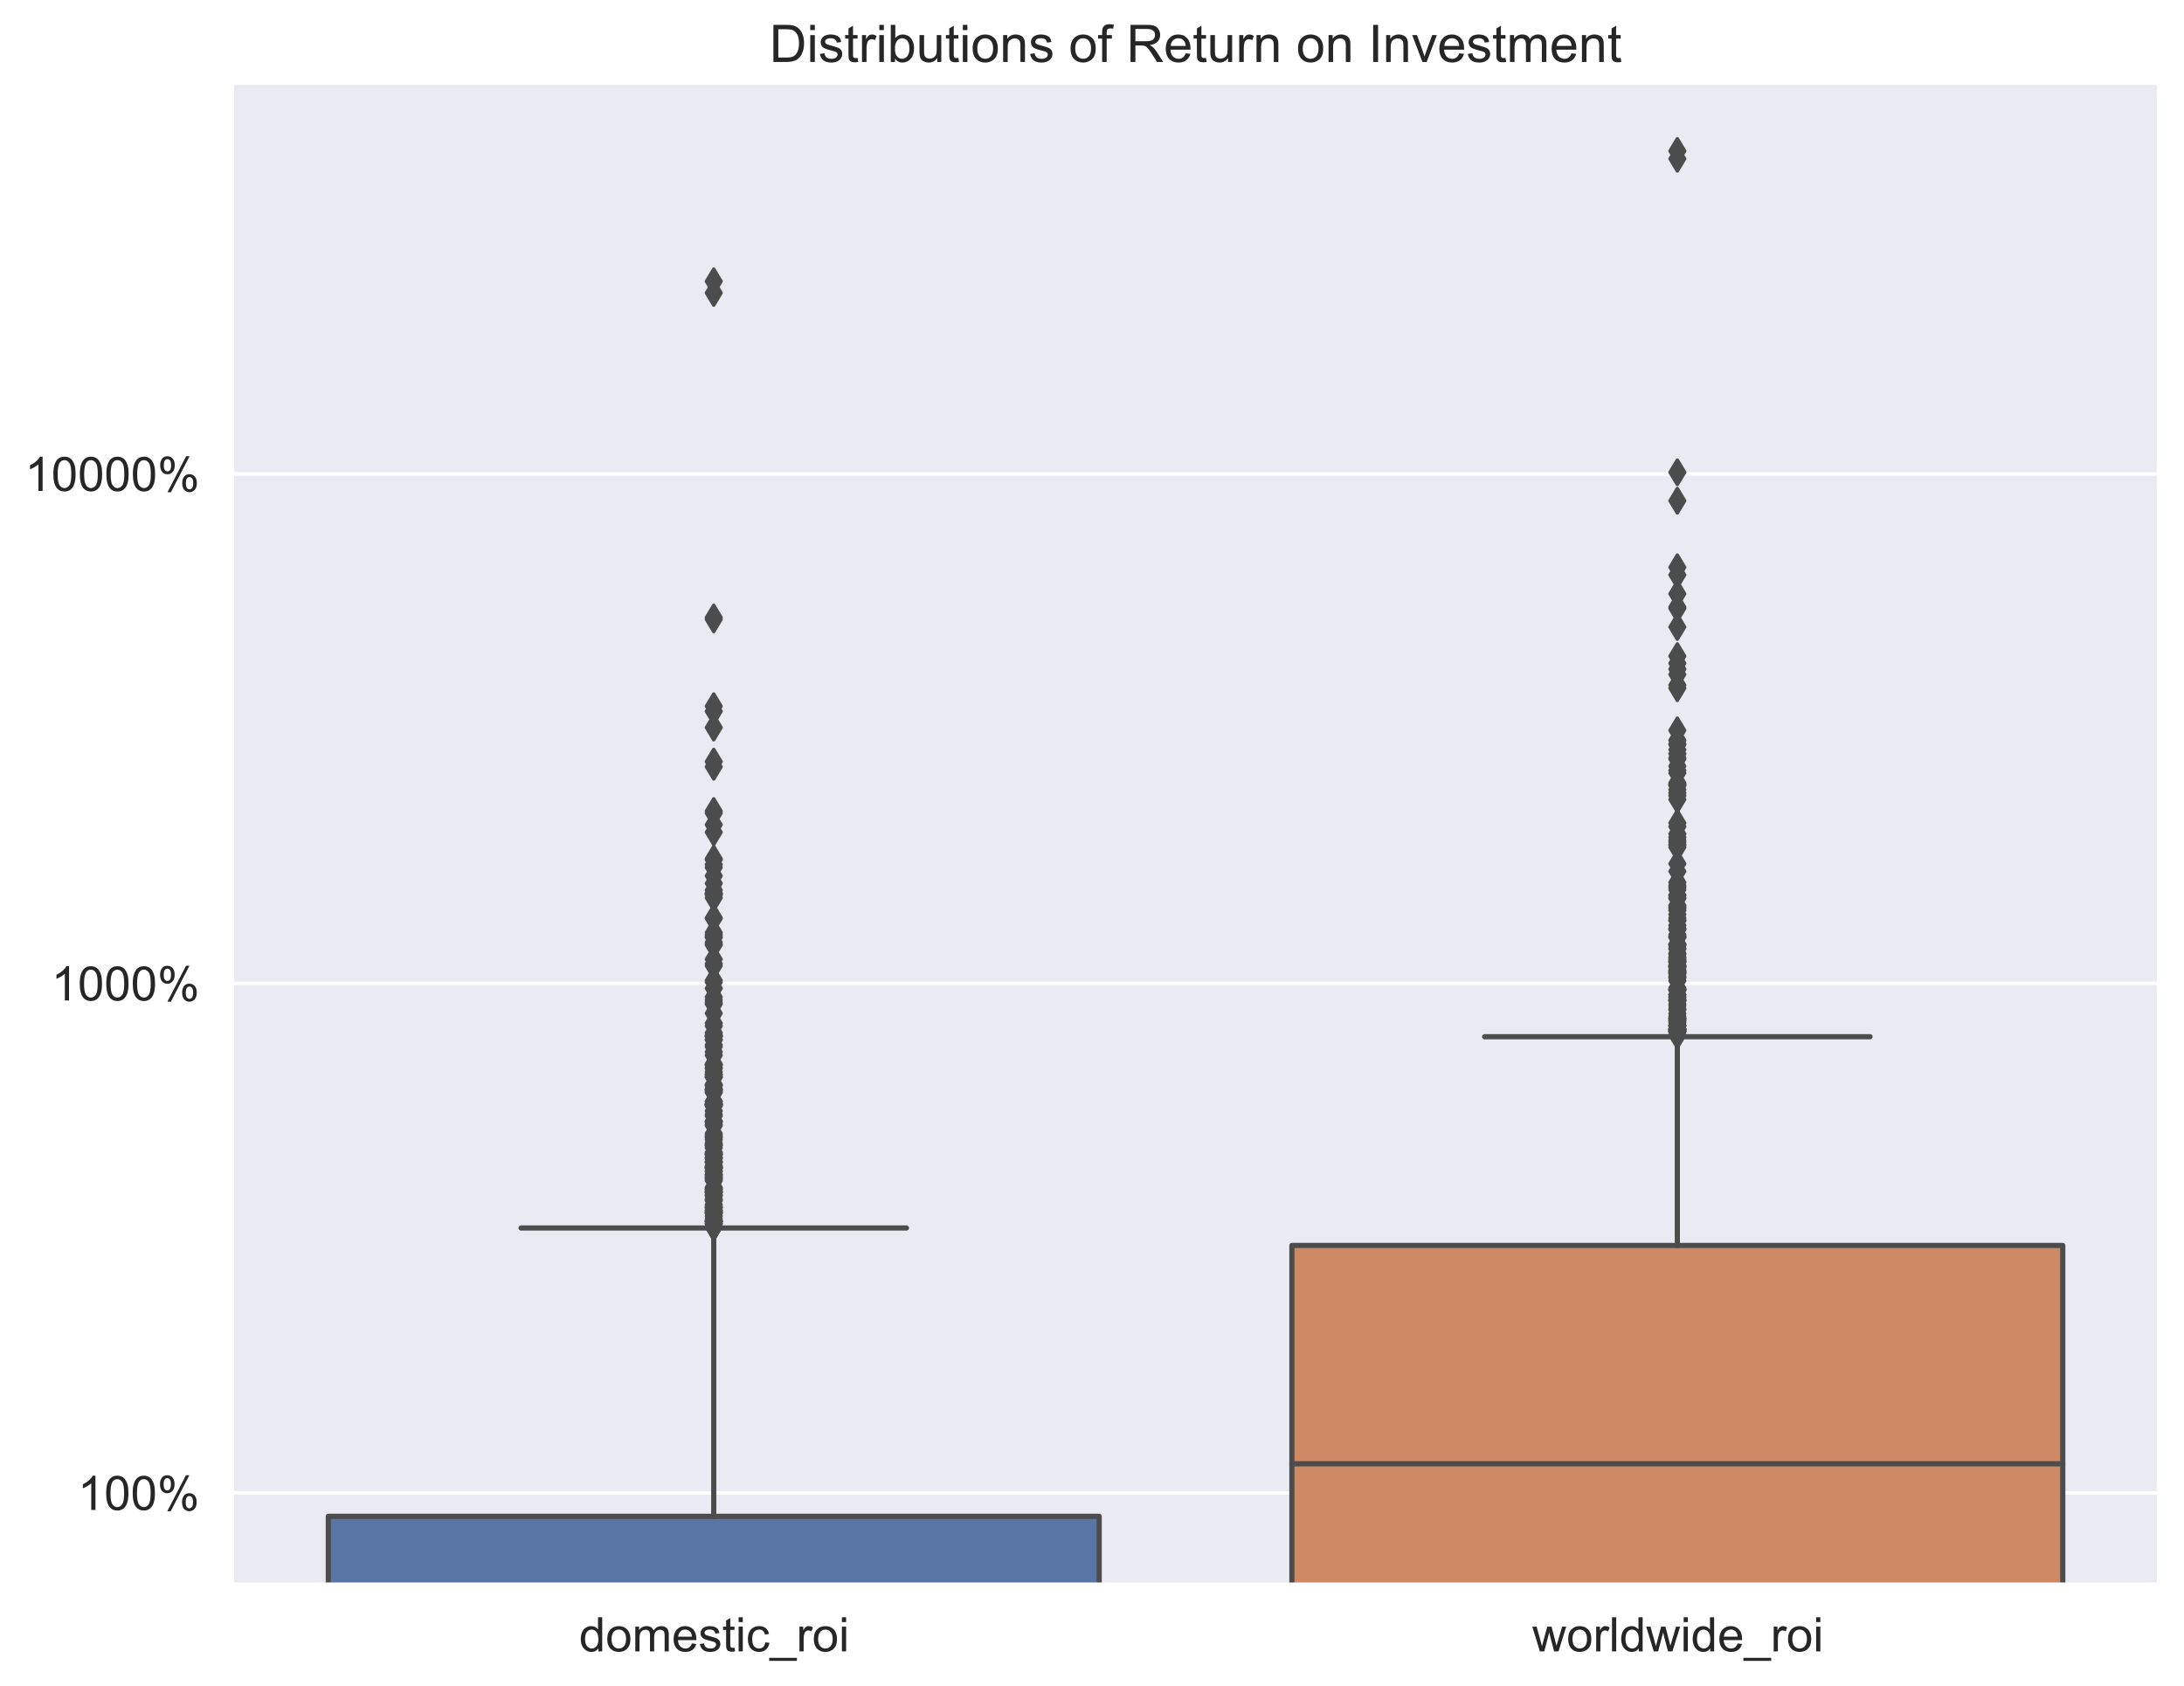 <?xml version="1.0" encoding="utf-8" standalone="no"?>
<!DOCTYPE svg PUBLIC "-//W3C//DTD SVG 1.1//EN"
  "http://www.w3.org/Graphics/SVG/1.1/DTD/svg11.dtd">
<!-- Created with matplotlib (https://matplotlib.org/) -->
<svg height="488.092pt" version="1.1" viewBox="0 0 632.358 488.092" width="632.358pt" xmlns="http://www.w3.org/2000/svg" xmlns:xlink="http://www.w3.org/1999/xlink">

 <defs>
  <style type="text/css">*{stroke-linecap:butt;stroke-linejoin:round;}</style>
 </defs>
 <g id="figure_1">
  <g id="patch_1">
   <path d="M -0 488.092 
L 632.358 488.092 
L 632.358 0 
L -0 0 
z
" style="fill:#ffffff;"/>
  </g>
  <g id="axes_1">
   <g id="patch_2">
    <path d="M 67.158 458.817 
L 625.158 458.817 
L 625.158 23.937 
L 67.158 23.937 
z
" style="fill:#eaeaf2;"/>
   </g>
   <g id="matplotlib.axis_1">
    <g id="xtick_1">
     <g id="text_1">
      <!-- domestic_roi -->
      <g style="fill:#262626;" transform="translate(167.687 478.159)scale(0.138 -0.138)">
       <defs>
        <path d="M 40.234 0 
L 40.234 6.547 
Q 35.297 -1.172 25.734 -1.172 
Q 19.531 -1.172 14.328 2.25 
Q 9.125 5.672 6.266 11.797 
Q 3.422 17.922 3.422 25.875 
Q 3.422 33.641 6 39.969 
Q 8.594 46.297 13.766 49.656 
Q 18.953 53.031 25.344 53.031 
Q 30.031 53.031 33.688 51.047 
Q 37.359 49.078 39.656 45.906 
L 39.656 71.578 
L 48.391 71.578 
L 48.391 0 
z
M 12.453 25.875 
Q 12.453 15.922 16.641 10.984 
Q 20.844 6.062 26.562 6.062 
Q 32.328 6.062 36.344 10.766 
Q 40.375 15.484 40.375 25.141 
Q 40.375 35.797 36.266 40.766 
Q 32.172 45.75 26.172 45.75 
Q 20.312 45.75 16.375 40.969 
Q 12.453 36.188 12.453 25.875 
z
" id="ArialMT-100"/>
        <path d="M 3.328 25.922 
Q 3.328 40.328 11.328 47.266 
Q 18.016 53.031 27.641 53.031 
Q 38.328 53.031 45.109 46.016 
Q 51.906 39.016 51.906 26.656 
Q 51.906 16.656 48.906 10.906 
Q 45.906 5.172 40.156 2 
Q 34.422 -1.172 27.641 -1.172 
Q 16.75 -1.172 10.031 5.812 
Q 3.328 12.797 3.328 25.922 
z
M 12.359 25.922 
Q 12.359 15.969 16.703 11.016 
Q 21.047 6.062 27.641 6.062 
Q 34.188 6.062 38.531 11.031 
Q 42.875 16.016 42.875 26.219 
Q 42.875 35.844 38.5 40.797 
Q 34.125 45.75 27.641 45.75 
Q 21.047 45.75 16.703 40.812 
Q 12.359 35.891 12.359 25.922 
z
" id="ArialMT-111"/>
        <path d="M 6.594 0 
L 6.594 51.859 
L 14.453 51.859 
L 14.453 44.578 
Q 16.891 48.391 20.938 50.703 
Q 25 53.031 30.172 53.031 
Q 35.938 53.031 39.625 50.641 
Q 43.312 48.25 44.828 43.953 
Q 50.984 53.031 60.844 53.031 
Q 68.562 53.031 72.703 48.75 
Q 76.859 44.484 76.859 35.594 
L 76.859 0 
L 68.109 0 
L 68.109 32.672 
Q 68.109 37.938 67.25 40.25 
Q 66.406 42.578 64.156 43.984 
Q 61.922 45.406 58.891 45.406 
Q 53.422 45.406 49.797 41.766 
Q 46.188 38.141 46.188 30.125 
L 46.188 0 
L 37.406 0 
L 37.406 33.688 
Q 37.406 39.547 35.25 42.469 
Q 33.109 45.406 28.219 45.406 
Q 24.516 45.406 21.359 43.453 
Q 18.219 41.5 16.797 37.734 
Q 15.375 33.984 15.375 26.906 
L 15.375 0 
z
" id="ArialMT-109"/>
        <path d="M 42.094 16.703 
L 51.172 15.578 
Q 49.031 7.625 43.219 3.219 
Q 37.406 -1.172 28.375 -1.172 
Q 17 -1.172 10.328 5.828 
Q 3.656 12.844 3.656 25.484 
Q 3.656 38.578 10.391 45.797 
Q 17.141 53.031 27.875 53.031 
Q 38.281 53.031 44.875 45.953 
Q 51.469 38.875 51.469 26.031 
Q 51.469 25.25 51.422 23.688 
L 12.75 23.688 
Q 13.234 15.141 17.578 10.594 
Q 21.922 6.062 28.422 6.062 
Q 33.25 6.062 36.672 8.594 
Q 40.094 11.141 42.094 16.703 
z
M 13.234 30.906 
L 42.188 30.906 
Q 41.609 37.453 38.875 40.719 
Q 34.672 45.797 27.984 45.797 
Q 21.922 45.797 17.797 41.75 
Q 13.672 37.703 13.234 30.906 
z
" id="ArialMT-101"/>
        <path d="M 3.078 15.484 
L 11.766 16.844 
Q 12.5 11.625 15.844 8.844 
Q 19.188 6.062 25.203 6.062 
Q 31.25 6.062 34.172 8.516 
Q 37.109 10.984 37.109 14.312 
Q 37.109 17.281 34.516 19 
Q 32.719 20.172 25.531 21.969 
Q 15.875 24.422 12.141 26.203 
Q 8.406 27.984 6.469 31.125 
Q 4.547 34.281 4.547 38.094 
Q 4.547 41.547 6.125 44.5 
Q 7.719 47.469 10.453 49.422 
Q 12.5 50.922 16.031 51.969 
Q 19.578 53.031 23.641 53.031 
Q 29.734 53.031 34.344 51.266 
Q 38.969 49.516 41.156 46.5 
Q 43.359 43.5 44.188 38.484 
L 35.594 37.312 
Q 35.016 41.312 32.203 43.547 
Q 29.391 45.797 24.266 45.797 
Q 18.219 45.797 15.625 43.797 
Q 13.031 41.797 13.031 39.109 
Q 13.031 37.406 14.109 36.031 
Q 15.188 34.625 17.484 33.688 
Q 18.797 33.203 25.25 31.453 
Q 34.578 28.953 38.25 27.359 
Q 41.938 25.781 44.031 22.75 
Q 46.141 19.734 46.141 15.234 
Q 46.141 10.844 43.578 6.953 
Q 41.016 3.078 36.172 0.953 
Q 31.344 -1.172 25.25 -1.172 
Q 15.141 -1.172 9.844 3.031 
Q 4.547 7.234 3.078 15.484 
z
" id="ArialMT-115"/>
        <path d="M 25.781 7.859 
L 27.047 0.094 
Q 23.344 -0.688 20.406 -0.688 
Q 15.625 -0.688 12.984 0.828 
Q 10.359 2.344 9.281 4.812 
Q 8.203 7.281 8.203 15.188 
L 8.203 45.016 
L 1.766 45.016 
L 1.766 51.859 
L 8.203 51.859 
L 8.203 64.703 
L 16.938 69.969 
L 16.938 51.859 
L 25.781 51.859 
L 25.781 45.016 
L 16.938 45.016 
L 16.938 14.703 
Q 16.938 10.938 17.406 9.859 
Q 17.875 8.797 18.922 8.156 
Q 19.969 7.516 21.922 7.516 
Q 23.391 7.516 25.781 7.859 
z
" id="ArialMT-116"/>
        <path d="M 6.641 61.469 
L 6.641 71.578 
L 15.438 71.578 
L 15.438 61.469 
z
M 6.641 0 
L 6.641 51.859 
L 15.438 51.859 
L 15.438 0 
z
" id="ArialMT-105"/>
        <path d="M 40.438 19 
L 49.078 17.875 
Q 47.656 8.938 41.812 3.875 
Q 35.984 -1.172 27.484 -1.172 
Q 16.844 -1.172 10.375 5.781 
Q 3.906 12.75 3.906 25.734 
Q 3.906 34.125 6.688 40.422 
Q 9.469 46.734 15.156 49.875 
Q 20.844 53.031 27.547 53.031 
Q 35.984 53.031 41.359 48.75 
Q 46.734 44.484 48.25 36.625 
L 39.703 35.297 
Q 38.484 40.531 35.375 43.156 
Q 32.281 45.797 27.875 45.797 
Q 21.234 45.797 17.078 41.031 
Q 12.938 36.281 12.938 25.984 
Q 12.938 15.531 16.938 10.797 
Q 20.953 6.062 27.391 6.062 
Q 32.562 6.062 36.031 9.234 
Q 39.5 12.406 40.438 19 
z
" id="ArialMT-99"/>
        <path d="M -1.516 -19.875 
L -1.516 -13.531 
L 56.734 -13.531 
L 56.734 -19.875 
z
" id="ArialMT-95"/>
        <path d="M 6.5 0 
L 6.5 51.859 
L 14.406 51.859 
L 14.406 44 
Q 17.438 49.516 20 51.266 
Q 22.562 53.031 25.641 53.031 
Q 30.078 53.031 34.672 50.203 
L 31.641 42.047 
Q 28.422 43.953 25.203 43.953 
Q 22.312 43.953 20.016 42.219 
Q 17.719 40.484 16.75 37.406 
Q 15.281 32.719 15.281 27.156 
L 15.281 0 
z
" id="ArialMT-114"/>
       </defs>
       <use xlink:href="#ArialMT-100"/>
       <use x="55.615" xlink:href="#ArialMT-111"/>
       <use x="111.23" xlink:href="#ArialMT-109"/>
       <use x="194.531" xlink:href="#ArialMT-101"/>
       <use x="250.146" xlink:href="#ArialMT-115"/>
       <use x="300.146" xlink:href="#ArialMT-116"/>
       <use x="327.93" xlink:href="#ArialMT-105"/>
       <use x="350.146" xlink:href="#ArialMT-99"/>
       <use x="400.146" xlink:href="#ArialMT-95"/>
       <use x="455.762" xlink:href="#ArialMT-114"/>
       <use x="489.062" xlink:href="#ArialMT-111"/>
       <use x="544.678" xlink:href="#ArialMT-105"/>
      </g>
     </g>
    </g>
    <g id="xtick_2">
     <g id="text_2">
      <!-- worldwide_roi -->
      <g style="fill:#262626;" transform="translate(443.628 478.159)scale(0.138 -0.138)">
       <defs>
        <path d="M 16.156 0 
L 0.297 51.859 
L 9.375 51.859 
L 17.625 21.922 
L 20.703 10.797 
Q 20.906 11.625 23.391 21.484 
L 31.641 51.859 
L 40.672 51.859 
L 48.438 21.781 
L 51.031 11.859 
L 54 21.875 
L 62.891 51.859 
L 71.438 51.859 
L 55.219 0 
L 46.094 0 
L 37.844 31.062 
L 35.844 39.891 
L 25.344 0 
z
" id="ArialMT-119"/>
        <path d="M 6.391 0 
L 6.391 71.578 
L 15.188 71.578 
L 15.188 0 
z
" id="ArialMT-108"/>
       </defs>
       <use xlink:href="#ArialMT-119"/>
       <use x="72.217" xlink:href="#ArialMT-111"/>
       <use x="127.832" xlink:href="#ArialMT-114"/>
       <use x="161.133" xlink:href="#ArialMT-108"/>
       <use x="183.35" xlink:href="#ArialMT-100"/>
       <use x="238.965" xlink:href="#ArialMT-119"/>
       <use x="311.182" xlink:href="#ArialMT-105"/>
       <use x="333.398" xlink:href="#ArialMT-100"/>
       <use x="389.014" xlink:href="#ArialMT-101"/>
       <use x="444.629" xlink:href="#ArialMT-95"/>
       <use x="500.244" xlink:href="#ArialMT-114"/>
       <use x="533.545" xlink:href="#ArialMT-111"/>
       <use x="589.16" xlink:href="#ArialMT-105"/>
      </g>
     </g>
    </g>
   </g>
   <g id="matplotlib.axis_2">
    <g id="ytick_1">
     <g id="line2d_1">
      <path clip-path="url(#p95153ffb3b)" d="M 67.158 432.283 
L 625.158 432.283 
" style="fill:none;stroke:#ffffff;stroke-linecap:round;"/>
     </g>
     <g id="text_3">
      <!-- 100% -->
      <g style="fill:#262626;" transform="translate(22.493 437.204)scale(0.138 -0.138)">
       <defs>
        <path d="M 37.25 0 
L 28.469 0 
L 28.469 56 
Q 25.297 52.984 20.141 49.953 
Q 14.984 46.922 10.891 45.406 
L 10.891 53.906 
Q 18.266 57.375 23.781 62.297 
Q 29.297 67.234 31.594 71.875 
L 37.25 71.875 
z
" id="ArialMT-49"/>
        <path d="M 4.156 35.297 
Q 4.156 48 6.766 55.734 
Q 9.375 63.484 14.516 67.672 
Q 19.672 71.875 27.484 71.875 
Q 33.25 71.875 37.594 69.547 
Q 41.938 67.234 44.766 62.859 
Q 47.609 58.5 49.219 52.219 
Q 50.828 45.953 50.828 35.297 
Q 50.828 22.703 48.234 14.969 
Q 45.656 7.234 40.5 3 
Q 35.359 -1.219 27.484 -1.219 
Q 17.141 -1.219 11.234 6.203 
Q 4.156 15.141 4.156 35.297 
z
M 13.188 35.297 
Q 13.188 17.672 17.312 11.828 
Q 21.438 6 27.484 6 
Q 33.547 6 37.672 11.859 
Q 41.797 17.719 41.797 35.297 
Q 41.797 52.984 37.672 58.781 
Q 33.547 64.594 27.391 64.594 
Q 21.344 64.594 17.719 59.469 
Q 13.188 52.938 13.188 35.297 
z
" id="ArialMT-48"/>
        <path d="M 5.812 54.391 
Q 5.812 62.062 9.672 67.422 
Q 13.531 72.797 20.844 72.797 
Q 27.594 72.797 32 67.984 
Q 36.422 63.188 36.422 53.859 
Q 36.422 44.781 31.953 39.875 
Q 27.484 34.969 20.953 34.969 
Q 14.453 34.969 10.125 39.797 
Q 5.812 44.625 5.812 54.391 
z
M 21.094 66.75 
Q 17.828 66.75 15.656 63.906 
Q 13.484 61.078 13.484 53.516 
Q 13.484 46.625 15.672 43.812 
Q 17.875 41.016 21.094 41.016 
Q 24.422 41.016 26.594 43.844 
Q 28.766 46.688 28.766 54.203 
Q 28.766 61.141 26.562 63.938 
Q 24.359 66.75 21.094 66.75 
z
M 21.141 -2.641 
L 60.297 72.797 
L 67.438 72.797 
L 28.422 -2.641 
z
M 52.094 16.797 
Q 52.094 24.516 55.953 29.859 
Q 59.812 35.203 67.188 35.203 
Q 73.922 35.203 78.344 30.391 
Q 82.766 25.594 82.766 16.266 
Q 82.766 7.172 78.297 2.266 
Q 73.828 -2.641 67.234 -2.641 
Q 60.75 -2.641 56.422 2.219 
Q 52.094 7.078 52.094 16.797 
z
M 67.438 29.156 
Q 64.109 29.156 61.938 26.312 
Q 59.766 23.484 59.766 15.922 
Q 59.766 9.078 61.953 6.25 
Q 64.156 3.422 67.391 3.422 
Q 70.75 3.422 72.922 6.25 
Q 75.094 9.078 75.094 16.609 
Q 75.094 23.531 72.891 26.344 
Q 70.703 29.156 67.438 29.156 
z
" id="ArialMT-37"/>
       </defs>
       <use xlink:href="#ArialMT-49"/>
       <use x="55.615" xlink:href="#ArialMT-48"/>
       <use x="111.23" xlink:href="#ArialMT-48"/>
       <use x="166.846" xlink:href="#ArialMT-37"/>
      </g>
     </g>
    </g>
    <g id="ytick_2">
     <g id="line2d_2">
      <path clip-path="url(#p95153ffb3b)" d="M 67.158 284.758 
L 625.158 284.758 
" style="fill:none;stroke:#ffffff;stroke-linecap:round;"/>
     </g>
     <g id="text_4">
      <!-- 1000% -->
      <g style="fill:#262626;" transform="translate(14.846 289.679)scale(0.138 -0.138)">
       <use xlink:href="#ArialMT-49"/>
       <use x="55.615" xlink:href="#ArialMT-48"/>
       <use x="111.23" xlink:href="#ArialMT-48"/>
       <use x="166.846" xlink:href="#ArialMT-48"/>
       <use x="222.461" xlink:href="#ArialMT-37"/>
      </g>
     </g>
    </g>
    <g id="ytick_3">
     <g id="line2d_3">
      <path clip-path="url(#p95153ffb3b)" d="M 67.158 137.233 
L 625.158 137.233 
" style="fill:none;stroke:#ffffff;stroke-linecap:round;"/>
     </g>
     <g id="text_5">
      <!-- 10000% -->
      <g style="fill:#262626;" transform="translate(7.2 142.154)scale(0.138 -0.138)">
       <use xlink:href="#ArialMT-49"/>
       <use x="55.615" xlink:href="#ArialMT-48"/>
       <use x="111.23" xlink:href="#ArialMT-48"/>
       <use x="166.846" xlink:href="#ArialMT-48"/>
       <use x="222.461" xlink:href="#ArialMT-48"/>
       <use x="278.076" xlink:href="#ArialMT-37"/>
      </g>
     </g>
    </g>
    <g id="ytick_4"/>
    <g id="ytick_5"/>
    <g id="ytick_6"/>
    <g id="ytick_7"/>
    <g id="ytick_8"/>
    <g id="ytick_9"/>
    <g id="ytick_10"/>
    <g id="ytick_11"/>
    <g id="ytick_12"/>
    <g id="ytick_13"/>
    <g id="ytick_14"/>
    <g id="ytick_15"/>
    <g id="ytick_16"/>
    <g id="ytick_17"/>
    <g id="ytick_18"/>
    <g id="ytick_19"/>
    <g id="ytick_20"/>
    <g id="ytick_21"/>
    <g id="ytick_22"/>
    <g id="ytick_23"/>
    <g id="ytick_24"/>
    <g id="ytick_25"/>
    <g id="ytick_26"/>
   </g>
   <g id="patch_3">
    <path clip-path="url(#p95153ffb3b)" d="M 95.058 148252.265 
L 318.258 148252.265 
L 318.258 439.049 
L 95.058 439.049 
L 95.058 148252.265 
z
" style="fill:#5875a4;stroke:#4c4c4c;stroke-linejoin:miter;stroke-width:1.5;"/>
   </g>
   <g id="patch_4">
    <path clip-path="url(#p95153ffb3b)" d="M 374.058 148252.265 
L 597.258 148252.265 
L 597.258 360.627 
L 374.058 360.627 
L 374.058 148252.265 
z
" style="fill:#cc8963;stroke:#4c4c4c;stroke-linejoin:miter;stroke-width:1.5;"/>
   </g>
   <g id="line2d_4">
    <path clip-path="url(#p95153ffb3b)" style="fill:none;stroke:#4c4c4c;stroke-linecap:round;stroke-width:1.5;"/>
   </g>
   <g id="line2d_5">
    <path clip-path="url(#p95153ffb3b)" d="M 206.658 439.049 
L 206.658 355.564 
" style="fill:none;stroke:#4c4c4c;stroke-linecap:round;stroke-width:1.5;"/>
   </g>
   <g id="line2d_6">
    <path clip-path="url(#p95153ffb3b)" style="fill:none;stroke:#4c4c4c;stroke-linecap:round;stroke-width:1.5;"/>
   </g>
   <g id="line2d_7">
    <path clip-path="url(#p95153ffb3b)" d="M 150.858 355.564 
L 262.458 355.564 
" style="fill:none;stroke:#4c4c4c;stroke-linecap:round;stroke-width:1.5;"/>
   </g>
   <g id="line2d_8">
    <defs>
     <path d="M 0 3.536 
L 2.121 0 
L 0 -3.536 
L -2.121 0 
z
" id="mc21bf8e1b7" style="stroke:#4c4c4c;stroke-linejoin:miter;"/>
    </defs>
    <g clip-path="url(#p95153ffb3b)">
     <use style="fill:#4c4c4c;stroke:#4c4c4c;stroke-linejoin:miter;" x="206.658" xlink:href="#mc21bf8e1b7" y="352.12"/>
     <use style="fill:#4c4c4c;stroke:#4c4c4c;stroke-linejoin:miter;" x="206.658" xlink:href="#mc21bf8e1b7" y="341.88"/>
     <use style="fill:#4c4c4c;stroke:#4c4c4c;stroke-linejoin:miter;" x="206.658" xlink:href="#mc21bf8e1b7" y="346.03"/>
     <use style="fill:#4c4c4c;stroke:#4c4c4c;stroke-linejoin:miter;" x="206.658" xlink:href="#mc21bf8e1b7" y="344.893"/>
     <use style="fill:#4c4c4c;stroke:#4c4c4c;stroke-linejoin:miter;" x="206.658" xlink:href="#mc21bf8e1b7" y="351.271"/>
     <use style="fill:#4c4c4c;stroke:#4c4c4c;stroke-linejoin:miter;" x="206.658" xlink:href="#mc21bf8e1b7" y="353.509"/>
     <use style="fill:#4c4c4c;stroke:#4c4c4c;stroke-linejoin:miter;" x="206.658" xlink:href="#mc21bf8e1b7" y="325.922"/>
     <use style="fill:#4c4c4c;stroke:#4c4c4c;stroke-linejoin:miter;" x="206.658" xlink:href="#mc21bf8e1b7" y="328.7"/>
     <use style="fill:#4c4c4c;stroke:#4c4c4c;stroke-linejoin:miter;" x="206.658" xlink:href="#mc21bf8e1b7" y="330.039"/>
     <use style="fill:#4c4c4c;stroke:#4c4c4c;stroke-linejoin:miter;" x="206.658" xlink:href="#mc21bf8e1b7" y="354.382"/>
     <use style="fill:#4c4c4c;stroke:#4c4c4c;stroke-linejoin:miter;" x="206.658" xlink:href="#mc21bf8e1b7" y="353.599"/>
     <use style="fill:#4c4c4c;stroke:#4c4c4c;stroke-linejoin:miter;" x="206.658" xlink:href="#mc21bf8e1b7" y="329.421"/>
     <use style="fill:#4c4c4c;stroke:#4c4c4c;stroke-linejoin:miter;" x="206.658" xlink:href="#mc21bf8e1b7" y="296.261"/>
     <use style="fill:#4c4c4c;stroke:#4c4c4c;stroke-linejoin:miter;" x="206.658" xlink:href="#mc21bf8e1b7" y="308.314"/>
     <use style="fill:#4c4c4c;stroke:#4c4c4c;stroke-linejoin:miter;" x="206.658" xlink:href="#mc21bf8e1b7" y="314.227"/>
     <use style="fill:#4c4c4c;stroke:#4c4c4c;stroke-linejoin:miter;" x="206.658" xlink:href="#mc21bf8e1b7" y="345.207"/>
     <use style="fill:#4c4c4c;stroke:#4c4c4c;stroke-linejoin:miter;" x="206.658" xlink:href="#mc21bf8e1b7" y="340.239"/>
     <use style="fill:#4c4c4c;stroke:#4c4c4c;stroke-linejoin:miter;" x="206.658" xlink:href="#mc21bf8e1b7" y="331.547"/>
     <use style="fill:#4c4c4c;stroke:#4c4c4c;stroke-linejoin:miter;" x="206.658" xlink:href="#mc21bf8e1b7" y="324.773"/>
     <use style="fill:#4c4c4c;stroke:#4c4c4c;stroke-linejoin:miter;" x="206.658" xlink:href="#mc21bf8e1b7" y="332.359"/>
     <use style="fill:#4c4c4c;stroke:#4c4c4c;stroke-linejoin:miter;" x="206.658" xlink:href="#mc21bf8e1b7" y="334.117"/>
     <use style="fill:#4c4c4c;stroke:#4c4c4c;stroke-linejoin:miter;" x="206.658" xlink:href="#mc21bf8e1b7" y="319.789"/>
     <use style="fill:#4c4c4c;stroke:#4c4c4c;stroke-linejoin:miter;" x="206.658" xlink:href="#mc21bf8e1b7" y="319.832"/>
     <use style="fill:#4c4c4c;stroke:#4c4c4c;stroke-linejoin:miter;" x="206.658" xlink:href="#mc21bf8e1b7" y="331.783"/>
     <use style="fill:#4c4c4c;stroke:#4c4c4c;stroke-linejoin:miter;" x="206.658" xlink:href="#mc21bf8e1b7" y="337.824"/>
     <use style="fill:#4c4c4c;stroke:#4c4c4c;stroke-linejoin:miter;" x="206.658" xlink:href="#mc21bf8e1b7" y="325.554"/>
     <use style="fill:#4c4c4c;stroke:#4c4c4c;stroke-linejoin:miter;" x="206.658" xlink:href="#mc21bf8e1b7" y="301.086"/>
     <use style="fill:#4c4c4c;stroke:#4c4c4c;stroke-linejoin:miter;" x="206.658" xlink:href="#mc21bf8e1b7" y="311.818"/>
     <use style="fill:#4c4c4c;stroke:#4c4c4c;stroke-linejoin:miter;" x="206.658" xlink:href="#mc21bf8e1b7" y="318.89"/>
     <use style="fill:#4c4c4c;stroke:#4c4c4c;stroke-linejoin:miter;" x="206.658" xlink:href="#mc21bf8e1b7" y="321.666"/>
     <use style="fill:#4c4c4c;stroke:#4c4c4c;stroke-linejoin:miter;" x="206.658" xlink:href="#mc21bf8e1b7" y="330.968"/>
     <use style="fill:#4c4c4c;stroke:#4c4c4c;stroke-linejoin:miter;" x="206.658" xlink:href="#mc21bf8e1b7" y="333.64"/>
     <use style="fill:#4c4c4c;stroke:#4c4c4c;stroke-linejoin:miter;" x="206.658" xlink:href="#mc21bf8e1b7" y="335.186"/>
     <use style="fill:#4c4c4c;stroke:#4c4c4c;stroke-linejoin:miter;" x="206.658" xlink:href="#mc21bf8e1b7" y="339.151"/>
     <use style="fill:#4c4c4c;stroke:#4c4c4c;stroke-linejoin:miter;" x="206.658" xlink:href="#mc21bf8e1b7" y="341.252"/>
     <use style="fill:#4c4c4c;stroke:#4c4c4c;stroke-linejoin:miter;" x="206.658" xlink:href="#mc21bf8e1b7" y="304.588"/>
     <use style="fill:#4c4c4c;stroke:#4c4c4c;stroke-linejoin:miter;" x="206.658" xlink:href="#mc21bf8e1b7" y="340.769"/>
     <use style="fill:#4c4c4c;stroke:#4c4c4c;stroke-linejoin:miter;" x="206.658" xlink:href="#mc21bf8e1b7" y="284.374"/>
     <use style="fill:#4c4c4c;stroke:#4c4c4c;stroke-linejoin:miter;" x="206.658" xlink:href="#mc21bf8e1b7" y="345.971"/>
     <use style="fill:#4c4c4c;stroke:#4c4c4c;stroke-linejoin:miter;" x="206.658" xlink:href="#mc21bf8e1b7" y="297.059"/>
     <use style="fill:#4c4c4c;stroke:#4c4c4c;stroke-linejoin:miter;" x="206.658" xlink:href="#mc21bf8e1b7" y="319.591"/>
     <use style="fill:#4c4c4c;stroke:#4c4c4c;stroke-linejoin:miter;" x="206.658" xlink:href="#mc21bf8e1b7" y="319.656"/>
     <use style="fill:#4c4c4c;stroke:#4c4c4c;stroke-linejoin:miter;" x="206.658" xlink:href="#mc21bf8e1b7" y="328.214"/>
     <use style="fill:#4c4c4c;stroke:#4c4c4c;stroke-linejoin:miter;" x="206.658" xlink:href="#mc21bf8e1b7" y="347.17"/>
     <use style="fill:#4c4c4c;stroke:#4c4c4c;stroke-linejoin:miter;" x="206.658" xlink:href="#mc21bf8e1b7" y="351.064"/>
     <use style="fill:#4c4c4c;stroke:#4c4c4c;stroke-linejoin:miter;" x="206.658" xlink:href="#mc21bf8e1b7" y="305.563"/>
     <use style="fill:#4c4c4c;stroke:#4c4c4c;stroke-linejoin:miter;" x="206.658" xlink:href="#mc21bf8e1b7" y="334.281"/>
     <use style="fill:#4c4c4c;stroke:#4c4c4c;stroke-linejoin:miter;" x="206.658" xlink:href="#mc21bf8e1b7" y="338.16"/>
     <use style="fill:#4c4c4c;stroke:#4c4c4c;stroke-linejoin:miter;" x="206.658" xlink:href="#mc21bf8e1b7" y="347.658"/>
     <use style="fill:#4c4c4c;stroke:#4c4c4c;stroke-linejoin:miter;" x="206.658" xlink:href="#mc21bf8e1b7" y="288.682"/>
     <use style="fill:#4c4c4c;stroke:#4c4c4c;stroke-linejoin:miter;" x="206.658" xlink:href="#mc21bf8e1b7" y="311.1"/>
     <use style="fill:#4c4c4c;stroke:#4c4c4c;stroke-linejoin:miter;" x="206.658" xlink:href="#mc21bf8e1b7" y="311.23"/>
     <use style="fill:#4c4c4c;stroke:#4c4c4c;stroke-linejoin:miter;" x="206.658" xlink:href="#mc21bf8e1b7" y="331.326"/>
     <use style="fill:#4c4c4c;stroke:#4c4c4c;stroke-linejoin:miter;" x="206.658" xlink:href="#mc21bf8e1b7" y="337.631"/>
     <use style="fill:#4c4c4c;stroke:#4c4c4c;stroke-linejoin:miter;" x="206.658" xlink:href="#mc21bf8e1b7" y="350.913"/>
     <use style="fill:#4c4c4c;stroke:#4c4c4c;stroke-linejoin:miter;" x="206.658" xlink:href="#mc21bf8e1b7" y="351.241"/>
     <use style="fill:#4c4c4c;stroke:#4c4c4c;stroke-linejoin:miter;" x="206.658" xlink:href="#mc21bf8e1b7" y="303.099"/>
     <use style="fill:#4c4c4c;stroke:#4c4c4c;stroke-linejoin:miter;" x="206.658" xlink:href="#mc21bf8e1b7" y="350.418"/>
     <use style="fill:#4c4c4c;stroke:#4c4c4c;stroke-linejoin:miter;" x="206.658" xlink:href="#mc21bf8e1b7" y="259.062"/>
     <use style="fill:#4c4c4c;stroke:#4c4c4c;stroke-linejoin:miter;" x="206.658" xlink:href="#mc21bf8e1b7" y="299.685"/>
     <use style="fill:#4c4c4c;stroke:#4c4c4c;stroke-linejoin:miter;" x="206.658" xlink:href="#mc21bf8e1b7" y="308.493"/>
     <use style="fill:#4c4c4c;stroke:#4c4c4c;stroke-linejoin:miter;" x="206.658" xlink:href="#mc21bf8e1b7" y="319.036"/>
     <use style="fill:#4c4c4c;stroke:#4c4c4c;stroke-linejoin:miter;" x="206.658" xlink:href="#mc21bf8e1b7" y="319.941"/>
     <use style="fill:#4c4c4c;stroke:#4c4c4c;stroke-linejoin:miter;" x="206.658" xlink:href="#mc21bf8e1b7" y="340.006"/>
     <use style="fill:#4c4c4c;stroke:#4c4c4c;stroke-linejoin:miter;" x="206.658" xlink:href="#mc21bf8e1b7" y="345.155"/>
     <use style="fill:#4c4c4c;stroke:#4c4c4c;stroke-linejoin:miter;" x="206.658" xlink:href="#mc21bf8e1b7" y="347.486"/>
     <use style="fill:#4c4c4c;stroke:#4c4c4c;stroke-linejoin:miter;" x="206.658" xlink:href="#mc21bf8e1b7" y="349.536"/>
     <use style="fill:#4c4c4c;stroke:#4c4c4c;stroke-linejoin:miter;" x="206.658" xlink:href="#mc21bf8e1b7" y="353.746"/>
     <use style="fill:#4c4c4c;stroke:#4c4c4c;stroke-linejoin:miter;" x="206.658" xlink:href="#mc21bf8e1b7" y="308.057"/>
     <use style="fill:#4c4c4c;stroke:#4c4c4c;stroke-linejoin:miter;" x="206.658" xlink:href="#mc21bf8e1b7" y="334.354"/>
     <use style="fill:#4c4c4c;stroke:#4c4c4c;stroke-linejoin:miter;" x="206.658" xlink:href="#mc21bf8e1b7" y="349.441"/>
     <use style="fill:#4c4c4c;stroke:#4c4c4c;stroke-linejoin:miter;" x="206.658" xlink:href="#mc21bf8e1b7" y="314.359"/>
     <use style="fill:#4c4c4c;stroke:#4c4c4c;stroke-linejoin:miter;" x="206.658" xlink:href="#mc21bf8e1b7" y="354.123"/>
     <use style="fill:#4c4c4c;stroke:#4c4c4c;stroke-linejoin:miter;" x="206.658" xlink:href="#mc21bf8e1b7" y="354.312"/>
     <use style="fill:#4c4c4c;stroke:#4c4c4c;stroke-linejoin:miter;" x="206.658" xlink:href="#mc21bf8e1b7" y="355.336"/>
     <use style="fill:#4c4c4c;stroke:#4c4c4c;stroke-linejoin:miter;" x="206.658" xlink:href="#mc21bf8e1b7" y="257.739"/>
     <use style="fill:#4c4c4c;stroke:#4c4c4c;stroke-linejoin:miter;" x="206.658" xlink:href="#mc21bf8e1b7" y="279.084"/>
     <use style="fill:#4c4c4c;stroke:#4c4c4c;stroke-linejoin:miter;" x="206.658" xlink:href="#mc21bf8e1b7" y="322.681"/>
     <use style="fill:#4c4c4c;stroke:#4c4c4c;stroke-linejoin:miter;" x="206.658" xlink:href="#mc21bf8e1b7" y="338.416"/>
     <use style="fill:#4c4c4c;stroke:#4c4c4c;stroke-linejoin:miter;" x="206.658" xlink:href="#mc21bf8e1b7" y="350.546"/>
     <use style="fill:#4c4c4c;stroke:#4c4c4c;stroke-linejoin:miter;" x="206.658" xlink:href="#mc21bf8e1b7" y="273.263"/>
     <use style="fill:#4c4c4c;stroke:#4c4c4c;stroke-linejoin:miter;" x="206.658" xlink:href="#mc21bf8e1b7" y="309.404"/>
     <use style="fill:#4c4c4c;stroke:#4c4c4c;stroke-linejoin:miter;" x="206.658" xlink:href="#mc21bf8e1b7" y="352.933"/>
     <use style="fill:#4c4c4c;stroke:#4c4c4c;stroke-linejoin:miter;" x="206.658" xlink:href="#mc21bf8e1b7" y="205.961"/>
     <use style="fill:#4c4c4c;stroke:#4c4c4c;stroke-linejoin:miter;" x="206.658" xlink:href="#mc21bf8e1b7" y="222.01"/>
     <use style="fill:#4c4c4c;stroke:#4c4c4c;stroke-linejoin:miter;" x="206.658" xlink:href="#mc21bf8e1b7" y="240.974"/>
     <use style="fill:#4c4c4c;stroke:#4c4c4c;stroke-linejoin:miter;" x="206.658" xlink:href="#mc21bf8e1b7" y="255.788"/>
     <use style="fill:#4c4c4c;stroke:#4c4c4c;stroke-linejoin:miter;" x="206.658" xlink:href="#mc21bf8e1b7" y="265.928"/>
     <use style="fill:#4c4c4c;stroke:#4c4c4c;stroke-linejoin:miter;" x="206.658" xlink:href="#mc21bf8e1b7" y="270.699"/>
     <use style="fill:#4c4c4c;stroke:#4c4c4c;stroke-linejoin:miter;" x="206.658" xlink:href="#mc21bf8e1b7" y="272.858"/>
     <use style="fill:#4c4c4c;stroke:#4c4c4c;stroke-linejoin:miter;" x="206.658" xlink:href="#mc21bf8e1b7" y="283.888"/>
     <use style="fill:#4c4c4c;stroke:#4c4c4c;stroke-linejoin:miter;" x="206.658" xlink:href="#mc21bf8e1b7" y="286.183"/>
     <use style="fill:#4c4c4c;stroke:#4c4c4c;stroke-linejoin:miter;" x="206.658" xlink:href="#mc21bf8e1b7" y="290.301"/>
     <use style="fill:#4c4c4c;stroke:#4c4c4c;stroke-linejoin:miter;" x="206.658" xlink:href="#mc21bf8e1b7" y="299.914"/>
     <use style="fill:#4c4c4c;stroke:#4c4c4c;stroke-linejoin:miter;" x="206.658" xlink:href="#mc21bf8e1b7" y="301.028"/>
     <use style="fill:#4c4c4c;stroke:#4c4c4c;stroke-linejoin:miter;" x="206.658" xlink:href="#mc21bf8e1b7" y="302.557"/>
     <use style="fill:#4c4c4c;stroke:#4c4c4c;stroke-linejoin:miter;" x="206.658" xlink:href="#mc21bf8e1b7" y="315.284"/>
     <use style="fill:#4c4c4c;stroke:#4c4c4c;stroke-linejoin:miter;" x="206.658" xlink:href="#mc21bf8e1b7" y="323.149"/>
     <use style="fill:#4c4c4c;stroke:#4c4c4c;stroke-linejoin:miter;" x="206.658" xlink:href="#mc21bf8e1b7" y="335.365"/>
     <use style="fill:#4c4c4c;stroke:#4c4c4c;stroke-linejoin:miter;" x="206.658" xlink:href="#mc21bf8e1b7" y="336.495"/>
     <use style="fill:#4c4c4c;stroke:#4c4c4c;stroke-linejoin:miter;" x="206.658" xlink:href="#mc21bf8e1b7" y="336.522"/>
     <use style="fill:#4c4c4c;stroke:#4c4c4c;stroke-linejoin:miter;" x="206.658" xlink:href="#mc21bf8e1b7" y="340.947"/>
     <use style="fill:#4c4c4c;stroke:#4c4c4c;stroke-linejoin:miter;" x="206.658" xlink:href="#mc21bf8e1b7" y="344.06"/>
     <use style="fill:#4c4c4c;stroke:#4c4c4c;stroke-linejoin:miter;" x="206.658" xlink:href="#mc21bf8e1b7" y="345.312"/>
     <use style="fill:#4c4c4c;stroke:#4c4c4c;stroke-linejoin:miter;" x="206.658" xlink:href="#mc21bf8e1b7" y="299.043"/>
     <use style="fill:#4c4c4c;stroke:#4c4c4c;stroke-linejoin:miter;" x="206.658" xlink:href="#mc21bf8e1b7" y="324.893"/>
     <use style="fill:#4c4c4c;stroke:#4c4c4c;stroke-linejoin:miter;" x="206.658" xlink:href="#mc21bf8e1b7" y="340.295"/>
     <use style="fill:#4c4c4c;stroke:#4c4c4c;stroke-linejoin:miter;" x="206.658" xlink:href="#mc21bf8e1b7" y="355.164"/>
     <use style="fill:#4c4c4c;stroke:#4c4c4c;stroke-linejoin:miter;" x="206.658" xlink:href="#mc21bf8e1b7" y="279.64"/>
     <use style="fill:#4c4c4c;stroke:#4c4c4c;stroke-linejoin:miter;" x="206.658" xlink:href="#mc21bf8e1b7" y="315.567"/>
     <use style="fill:#4c4c4c;stroke:#4c4c4c;stroke-linejoin:miter;" x="206.658" xlink:href="#mc21bf8e1b7" y="315.706"/>
     <use style="fill:#4c4c4c;stroke:#4c4c4c;stroke-linejoin:miter;" x="206.658" xlink:href="#mc21bf8e1b7" y="343.838"/>
     <use style="fill:#4c4c4c;stroke:#4c4c4c;stroke-linejoin:miter;" x="206.658" xlink:href="#mc21bf8e1b7" y="348.826"/>
     <use style="fill:#4c4c4c;stroke:#4c4c4c;stroke-linejoin:miter;" x="206.658" xlink:href="#mc21bf8e1b7" y="336.396"/>
     <use style="fill:#4c4c4c;stroke:#4c4c4c;stroke-linejoin:miter;" x="206.658" xlink:href="#mc21bf8e1b7" y="220.529"/>
     <use style="fill:#4c4c4c;stroke:#4c4c4c;stroke-linejoin:miter;" x="206.658" xlink:href="#mc21bf8e1b7" y="235.428"/>
     <use style="fill:#4c4c4c;stroke:#4c4c4c;stroke-linejoin:miter;" x="206.658" xlink:href="#mc21bf8e1b7" y="238.795"/>
     <use style="fill:#4c4c4c;stroke:#4c4c4c;stroke-linejoin:miter;" x="206.658" xlink:href="#mc21bf8e1b7" y="258.657"/>
     <use style="fill:#4c4c4c;stroke:#4c4c4c;stroke-linejoin:miter;" x="206.658" xlink:href="#mc21bf8e1b7" y="258.709"/>
     <use style="fill:#4c4c4c;stroke:#4c4c4c;stroke-linejoin:miter;" x="206.658" xlink:href="#mc21bf8e1b7" y="271.287"/>
     <use style="fill:#4c4c4c;stroke:#4c4c4c;stroke-linejoin:miter;" x="206.658" xlink:href="#mc21bf8e1b7" y="273.626"/>
     <use style="fill:#4c4c4c;stroke:#4c4c4c;stroke-linejoin:miter;" x="206.658" xlink:href="#mc21bf8e1b7" y="333.874"/>
     <use style="fill:#4c4c4c;stroke:#4c4c4c;stroke-linejoin:miter;" x="206.658" xlink:href="#mc21bf8e1b7" y="253.609"/>
     <use style="fill:#4c4c4c;stroke:#4c4c4c;stroke-linejoin:miter;" x="206.658" xlink:href="#mc21bf8e1b7" y="313.985"/>
     <use style="fill:#4c4c4c;stroke:#4c4c4c;stroke-linejoin:miter;" x="206.658" xlink:href="#mc21bf8e1b7" y="319.993"/>
     <use style="fill:#4c4c4c;stroke:#4c4c4c;stroke-linejoin:miter;" x="206.658" xlink:href="#mc21bf8e1b7" y="324.596"/>
     <use style="fill:#4c4c4c;stroke:#4c4c4c;stroke-linejoin:miter;" x="206.658" xlink:href="#mc21bf8e1b7" y="349.753"/>
     <use style="fill:#4c4c4c;stroke:#4c4c4c;stroke-linejoin:miter;" x="206.658" xlink:href="#mc21bf8e1b7" y="234.837"/>
     <use style="fill:#4c4c4c;stroke:#4c4c4c;stroke-linejoin:miter;" x="206.658" xlink:href="#mc21bf8e1b7" y="316.336"/>
     <use style="fill:#4c4c4c;stroke:#4c4c4c;stroke-linejoin:miter;" x="206.658" xlink:href="#mc21bf8e1b7" y="204.484"/>
     <use style="fill:#4c4c4c;stroke:#4c4c4c;stroke-linejoin:miter;" x="206.658" xlink:href="#mc21bf8e1b7" y="248.649"/>
     <use style="fill:#4c4c4c;stroke:#4c4c4c;stroke-linejoin:miter;" x="206.658" xlink:href="#mc21bf8e1b7" y="341.467"/>
     <use style="fill:#4c4c4c;stroke:#4c4c4c;stroke-linejoin:miter;" x="206.658" xlink:href="#mc21bf8e1b7" y="179.339"/>
     <use style="fill:#4c4c4c;stroke:#4c4c4c;stroke-linejoin:miter;" x="206.658" xlink:href="#mc21bf8e1b7" y="178.807"/>
     <use style="fill:#4c4c4c;stroke:#4c4c4c;stroke-linejoin:miter;" x="206.658" xlink:href="#mc21bf8e1b7" y="210.659"/>
     <use style="fill:#4c4c4c;stroke:#4c4c4c;stroke-linejoin:miter;" x="206.658" xlink:href="#mc21bf8e1b7" y="248.926"/>
     <use style="fill:#4c4c4c;stroke:#4c4c4c;stroke-linejoin:miter;" x="206.658" xlink:href="#mc21bf8e1b7" y="250.312"/>
     <use style="fill:#4c4c4c;stroke:#4c4c4c;stroke-linejoin:miter;" x="206.658" xlink:href="#mc21bf8e1b7" y="265.793"/>
     <use style="fill:#4c4c4c;stroke:#4c4c4c;stroke-linejoin:miter;" x="206.658" xlink:href="#mc21bf8e1b7" y="293.402"/>
     <use style="fill:#4c4c4c;stroke:#4c4c4c;stroke-linejoin:miter;" x="206.658" xlink:href="#mc21bf8e1b7" y="300.131"/>
     <use style="fill:#4c4c4c;stroke:#4c4c4c;stroke-linejoin:miter;" x="206.658" xlink:href="#mc21bf8e1b7" y="315.466"/>
     <use style="fill:#4c4c4c;stroke:#4c4c4c;stroke-linejoin:miter;" x="206.658" xlink:href="#mc21bf8e1b7" y="316.177"/>
     <use style="fill:#4c4c4c;stroke:#4c4c4c;stroke-linejoin:miter;" x="206.658" xlink:href="#mc21bf8e1b7" y="329.136"/>
     <use style="fill:#4c4c4c;stroke:#4c4c4c;stroke-linejoin:miter;" x="206.658" xlink:href="#mc21bf8e1b7" y="338.004"/>
     <use style="fill:#4c4c4c;stroke:#4c4c4c;stroke-linejoin:miter;" x="206.658" xlink:href="#mc21bf8e1b7" y="339.065"/>
     <use style="fill:#4c4c4c;stroke:#4c4c4c;stroke-linejoin:miter;" x="206.658" xlink:href="#mc21bf8e1b7" y="344.331"/>
     <use style="fill:#4c4c4c;stroke:#4c4c4c;stroke-linejoin:miter;" x="206.658" xlink:href="#mc21bf8e1b7" y="353.545"/>
     <use style="fill:#4c4c4c;stroke:#4c4c4c;stroke-linejoin:miter;" x="206.658" xlink:href="#mc21bf8e1b7" y="320.25"/>
     <use style="fill:#4c4c4c;stroke:#4c4c4c;stroke-linejoin:miter;" x="206.658" xlink:href="#mc21bf8e1b7" y="251.186"/>
     <use style="fill:#4c4c4c;stroke:#4c4c4c;stroke-linejoin:miter;" x="206.658" xlink:href="#mc21bf8e1b7" y="290.746"/>
     <use style="fill:#4c4c4c;stroke:#4c4c4c;stroke-linejoin:miter;" x="206.658" xlink:href="#mc21bf8e1b7" y="300.079"/>
     <use style="fill:#4c4c4c;stroke:#4c4c4c;stroke-linejoin:miter;" x="206.658" xlink:href="#mc21bf8e1b7" y="289.579"/>
     <use style="fill:#4c4c4c;stroke:#4c4c4c;stroke-linejoin:miter;" x="206.658" xlink:href="#mc21bf8e1b7" y="338.121"/>
     <use style="fill:#4c4c4c;stroke:#4c4c4c;stroke-linejoin:miter;" x="206.658" xlink:href="#mc21bf8e1b7" y="311.824"/>
     <use style="fill:#4c4c4c;stroke:#4c4c4c;stroke-linejoin:miter;" x="206.658" xlink:href="#mc21bf8e1b7" y="81.459"/>
     <use style="fill:#4c4c4c;stroke:#4c4c4c;stroke-linejoin:miter;" x="206.658" xlink:href="#mc21bf8e1b7" y="259.971"/>
     <use style="fill:#4c4c4c;stroke:#4c4c4c;stroke-linejoin:miter;" x="206.658" xlink:href="#mc21bf8e1b7" y="270.045"/>
     <use style="fill:#4c4c4c;stroke:#4c4c4c;stroke-linejoin:miter;" x="206.658" xlink:href="#mc21bf8e1b7" y="344.594"/>
     <use style="fill:#4c4c4c;stroke:#4c4c4c;stroke-linejoin:miter;" x="206.658" xlink:href="#mc21bf8e1b7" y="277.763"/>
     <use style="fill:#4c4c4c;stroke:#4c4c4c;stroke-linejoin:miter;" x="206.658" xlink:href="#mc21bf8e1b7" y="335.224"/>
     <use style="fill:#4c4c4c;stroke:#4c4c4c;stroke-linejoin:miter;" x="206.658" xlink:href="#mc21bf8e1b7" y="311.871"/>
     <use style="fill:#4c4c4c;stroke:#4c4c4c;stroke-linejoin:miter;" x="206.658" xlink:href="#mc21bf8e1b7" y="271.431"/>
     <use style="fill:#4c4c4c;stroke:#4c4c4c;stroke-linejoin:miter;" x="206.658" xlink:href="#mc21bf8e1b7" y="84.811"/>
     <use style="fill:#4c4c4c;stroke:#4c4c4c;stroke-linejoin:miter;" x="206.658" xlink:href="#mc21bf8e1b7" y="259.003"/>
     <use style="fill:#4c4c4c;stroke:#4c4c4c;stroke-linejoin:miter;" x="206.658" xlink:href="#mc21bf8e1b7" y="309.153"/>
     <use style="fill:#4c4c4c;stroke:#4c4c4c;stroke-linejoin:miter;" x="206.658" xlink:href="#mc21bf8e1b7" y="346.291"/>
     <use style="fill:#4c4c4c;stroke:#4c4c4c;stroke-linejoin:miter;" x="206.658" xlink:href="#mc21bf8e1b7" y="310.358"/>
    </g>
   </g>
   <g id="line2d_9">
    <path clip-path="url(#p95153ffb3b)" style="fill:none;stroke:#4c4c4c;stroke-linecap:round;stroke-width:1.5;"/>
   </g>
   <g id="line2d_10">
    <path clip-path="url(#p95153ffb3b)" d="M 485.658 360.627 
L 485.658 300.185 
" style="fill:none;stroke:#4c4c4c;stroke-linecap:round;stroke-width:1.5;"/>
   </g>
   <g id="line2d_11">
    <path clip-path="url(#p95153ffb3b)" style="fill:none;stroke:#4c4c4c;stroke-linecap:round;stroke-width:1.5;"/>
   </g>
   <g id="line2d_12">
    <path clip-path="url(#p95153ffb3b)" d="M 429.858 300.185 
L 541.458 300.185 
" style="fill:none;stroke:#4c4c4c;stroke-linecap:round;stroke-width:1.5;"/>
   </g>
   <g id="line2d_13">
    <g clip-path="url(#p95153ffb3b)">
     <use style="fill:#4c4c4c;stroke:#4c4c4c;stroke-linejoin:miter;" x="485.658" xlink:href="#mc21bf8e1b7" y="286.489"/>
     <use style="fill:#4c4c4c;stroke:#4c4c4c;stroke-linejoin:miter;" x="485.658" xlink:href="#mc21bf8e1b7" y="297.001"/>
     <use style="fill:#4c4c4c;stroke:#4c4c4c;stroke-linejoin:miter;" x="485.658" xlink:href="#mc21bf8e1b7" y="286.6"/>
     <use style="fill:#4c4c4c;stroke:#4c4c4c;stroke-linejoin:miter;" x="485.658" xlink:href="#mc21bf8e1b7" y="294.778"/>
     <use style="fill:#4c4c4c;stroke:#4c4c4c;stroke-linejoin:miter;" x="485.658" xlink:href="#mc21bf8e1b7" y="273.982"/>
     <use style="fill:#4c4c4c;stroke:#4c4c4c;stroke-linejoin:miter;" x="485.658" xlink:href="#mc21bf8e1b7" y="279.689"/>
     <use style="fill:#4c4c4c;stroke:#4c4c4c;stroke-linejoin:miter;" x="485.658" xlink:href="#mc21bf8e1b7" y="268.96"/>
     <use style="fill:#4c4c4c;stroke:#4c4c4c;stroke-linejoin:miter;" x="485.658" xlink:href="#mc21bf8e1b7" y="260.161"/>
     <use style="fill:#4c4c4c;stroke:#4c4c4c;stroke-linejoin:miter;" x="485.658" xlink:href="#mc21bf8e1b7" y="288.833"/>
     <use style="fill:#4c4c4c;stroke:#4c4c4c;stroke-linejoin:miter;" x="485.658" xlink:href="#mc21bf8e1b7" y="298.004"/>
     <use style="fill:#4c4c4c;stroke:#4c4c4c;stroke-linejoin:miter;" x="485.658" xlink:href="#mc21bf8e1b7" y="268.888"/>
     <use style="fill:#4c4c4c;stroke:#4c4c4c;stroke-linejoin:miter;" x="485.658" xlink:href="#mc21bf8e1b7" y="295.65"/>
     <use style="fill:#4c4c4c;stroke:#4c4c4c;stroke-linejoin:miter;" x="485.658" xlink:href="#mc21bf8e1b7" y="257.627"/>
     <use style="fill:#4c4c4c;stroke:#4c4c4c;stroke-linejoin:miter;" x="485.658" xlink:href="#mc21bf8e1b7" y="269.187"/>
     <use style="fill:#4c4c4c;stroke:#4c4c4c;stroke-linejoin:miter;" x="485.658" xlink:href="#mc21bf8e1b7" y="283.992"/>
     <use style="fill:#4c4c4c;stroke:#4c4c4c;stroke-linejoin:miter;" x="485.658" xlink:href="#mc21bf8e1b7" y="266.608"/>
     <use style="fill:#4c4c4c;stroke:#4c4c4c;stroke-linejoin:miter;" x="485.658" xlink:href="#mc21bf8e1b7" y="282.014"/>
     <use style="fill:#4c4c4c;stroke:#4c4c4c;stroke-linejoin:miter;" x="485.658" xlink:href="#mc21bf8e1b7" y="278.418"/>
     <use style="fill:#4c4c4c;stroke:#4c4c4c;stroke-linejoin:miter;" x="485.658" xlink:href="#mc21bf8e1b7" y="243.881"/>
     <use style="fill:#4c4c4c;stroke:#4c4c4c;stroke-linejoin:miter;" x="485.658" xlink:href="#mc21bf8e1b7" y="271.456"/>
     <use style="fill:#4c4c4c;stroke:#4c4c4c;stroke-linejoin:miter;" x="485.658" xlink:href="#mc21bf8e1b7" y="289.79"/>
     <use style="fill:#4c4c4c;stroke:#4c4c4c;stroke-linejoin:miter;" x="485.658" xlink:href="#mc21bf8e1b7" y="299.766"/>
     <use style="fill:#4c4c4c;stroke:#4c4c4c;stroke-linejoin:miter;" x="485.658" xlink:href="#mc21bf8e1b7" y="292.094"/>
     <use style="fill:#4c4c4c;stroke:#4c4c4c;stroke-linejoin:miter;" x="485.658" xlink:href="#mc21bf8e1b7" y="296.922"/>
     <use style="fill:#4c4c4c;stroke:#4c4c4c;stroke-linejoin:miter;" x="485.658" xlink:href="#mc21bf8e1b7" y="298.436"/>
     <use style="fill:#4c4c4c;stroke:#4c4c4c;stroke-linejoin:miter;" x="485.658" xlink:href="#mc21bf8e1b7" y="267.942"/>
     <use style="fill:#4c4c4c;stroke:#4c4c4c;stroke-linejoin:miter;" x="485.658" xlink:href="#mc21bf8e1b7" y="283.128"/>
     <use style="fill:#4c4c4c;stroke:#4c4c4c;stroke-linejoin:miter;" x="485.658" xlink:href="#mc21bf8e1b7" y="274.642"/>
     <use style="fill:#4c4c4c;stroke:#4c4c4c;stroke-linejoin:miter;" x="485.658" xlink:href="#mc21bf8e1b7" y="239.34"/>
     <use style="fill:#4c4c4c;stroke:#4c4c4c;stroke-linejoin:miter;" x="485.658" xlink:href="#mc21bf8e1b7" y="259.209"/>
     <use style="fill:#4c4c4c;stroke:#4c4c4c;stroke-linejoin:miter;" x="485.658" xlink:href="#mc21bf8e1b7" y="262.156"/>
     <use style="fill:#4c4c4c;stroke:#4c4c4c;stroke-linejoin:miter;" x="485.658" xlink:href="#mc21bf8e1b7" y="298.656"/>
     <use style="fill:#4c4c4c;stroke:#4c4c4c;stroke-linejoin:miter;" x="485.658" xlink:href="#mc21bf8e1b7" y="277.126"/>
     <use style="fill:#4c4c4c;stroke:#4c4c4c;stroke-linejoin:miter;" x="485.658" xlink:href="#mc21bf8e1b7" y="298.646"/>
     <use style="fill:#4c4c4c;stroke:#4c4c4c;stroke-linejoin:miter;" x="485.658" xlink:href="#mc21bf8e1b7" y="288.632"/>
     <use style="fill:#4c4c4c;stroke:#4c4c4c;stroke-linejoin:miter;" x="485.658" xlink:href="#mc21bf8e1b7" y="291.221"/>
     <use style="fill:#4c4c4c;stroke:#4c4c4c;stroke-linejoin:miter;" x="485.658" xlink:href="#mc21bf8e1b7" y="282.62"/>
     <use style="fill:#4c4c4c;stroke:#4c4c4c;stroke-linejoin:miter;" x="485.658" xlink:href="#mc21bf8e1b7" y="262.961"/>
     <use style="fill:#4c4c4c;stroke:#4c4c4c;stroke-linejoin:miter;" x="485.658" xlink:href="#mc21bf8e1b7" y="244.731"/>
     <use style="fill:#4c4c4c;stroke:#4c4c4c;stroke-linejoin:miter;" x="485.658" xlink:href="#mc21bf8e1b7" y="219.432"/>
     <use style="fill:#4c4c4c;stroke:#4c4c4c;stroke-linejoin:miter;" x="485.658" xlink:href="#mc21bf8e1b7" y="242.436"/>
     <use style="fill:#4c4c4c;stroke:#4c4c4c;stroke-linejoin:miter;" x="485.658" xlink:href="#mc21bf8e1b7" y="286.533"/>
     <use style="fill:#4c4c4c;stroke:#4c4c4c;stroke-linejoin:miter;" x="485.658" xlink:href="#mc21bf8e1b7" y="262.37"/>
     <use style="fill:#4c4c4c;stroke:#4c4c4c;stroke-linejoin:miter;" x="485.658" xlink:href="#mc21bf8e1b7" y="292.419"/>
     <use style="fill:#4c4c4c;stroke:#4c4c4c;stroke-linejoin:miter;" x="485.658" xlink:href="#mc21bf8e1b7" y="227.394"/>
     <use style="fill:#4c4c4c;stroke:#4c4c4c;stroke-linejoin:miter;" x="485.658" xlink:href="#mc21bf8e1b7" y="287.984"/>
     <use style="fill:#4c4c4c;stroke:#4c4c4c;stroke-linejoin:miter;" x="485.658" xlink:href="#mc21bf8e1b7" y="297.978"/>
     <use style="fill:#4c4c4c;stroke:#4c4c4c;stroke-linejoin:miter;" x="485.658" xlink:href="#mc21bf8e1b7" y="296.177"/>
     <use style="fill:#4c4c4c;stroke:#4c4c4c;stroke-linejoin:miter;" x="485.658" xlink:href="#mc21bf8e1b7" y="227.093"/>
     <use style="fill:#4c4c4c;stroke:#4c4c4c;stroke-linejoin:miter;" x="485.658" xlink:href="#mc21bf8e1b7" y="295.565"/>
     <use style="fill:#4c4c4c;stroke:#4c4c4c;stroke-linejoin:miter;" x="485.658" xlink:href="#mc21bf8e1b7" y="289.361"/>
     <use style="fill:#4c4c4c;stroke:#4c4c4c;stroke-linejoin:miter;" x="485.658" xlink:href="#mc21bf8e1b7" y="271.239"/>
     <use style="fill:#4c4c4c;stroke:#4c4c4c;stroke-linejoin:miter;" x="485.658" xlink:href="#mc21bf8e1b7" y="276.004"/>
     <use style="fill:#4c4c4c;stroke:#4c4c4c;stroke-linejoin:miter;" x="485.658" xlink:href="#mc21bf8e1b7" y="297.965"/>
     <use style="fill:#4c4c4c;stroke:#4c4c4c;stroke-linejoin:miter;" x="485.658" xlink:href="#mc21bf8e1b7" y="280.118"/>
     <use style="fill:#4c4c4c;stroke:#4c4c4c;stroke-linejoin:miter;" x="485.658" xlink:href="#mc21bf8e1b7" y="189.985"/>
     <use style="fill:#4c4c4c;stroke:#4c4c4c;stroke-linejoin:miter;" x="485.658" xlink:href="#mc21bf8e1b7" y="227.373"/>
     <use style="fill:#4c4c4c;stroke:#4c4c4c;stroke-linejoin:miter;" x="485.658" xlink:href="#mc21bf8e1b7" y="259.22"/>
     <use style="fill:#4c4c4c;stroke:#4c4c4c;stroke-linejoin:miter;" x="485.658" xlink:href="#mc21bf8e1b7" y="279.523"/>
     <use style="fill:#4c4c4c;stroke:#4c4c4c;stroke-linejoin:miter;" x="485.658" xlink:href="#mc21bf8e1b7" y="298.169"/>
     <use style="fill:#4c4c4c;stroke:#4c4c4c;stroke-linejoin:miter;" x="485.658" xlink:href="#mc21bf8e1b7" y="255.498"/>
     <use style="fill:#4c4c4c;stroke:#4c4c4c;stroke-linejoin:miter;" x="485.658" xlink:href="#mc21bf8e1b7" y="278.389"/>
     <use style="fill:#4c4c4c;stroke:#4c4c4c;stroke-linejoin:miter;" x="485.658" xlink:href="#mc21bf8e1b7" y="270.647"/>
     <use style="fill:#4c4c4c;stroke:#4c4c4c;stroke-linejoin:miter;" x="485.658" xlink:href="#mc21bf8e1b7" y="289.791"/>
     <use style="fill:#4c4c4c;stroke:#4c4c4c;stroke-linejoin:miter;" x="485.658" xlink:href="#mc21bf8e1b7" y="298.748"/>
     <use style="fill:#4c4c4c;stroke:#4c4c4c;stroke-linejoin:miter;" x="485.658" xlink:href="#mc21bf8e1b7" y="214.336"/>
     <use style="fill:#4c4c4c;stroke:#4c4c4c;stroke-linejoin:miter;" x="485.658" xlink:href="#mc21bf8e1b7" y="276.404"/>
     <use style="fill:#4c4c4c;stroke:#4c4c4c;stroke-linejoin:miter;" x="485.658" xlink:href="#mc21bf8e1b7" y="298.319"/>
     <use style="fill:#4c4c4c;stroke:#4c4c4c;stroke-linejoin:miter;" x="485.658" xlink:href="#mc21bf8e1b7" y="297.903"/>
     <use style="fill:#4c4c4c;stroke:#4c4c4c;stroke-linejoin:miter;" x="485.658" xlink:href="#mc21bf8e1b7" y="265.812"/>
     <use style="fill:#4c4c4c;stroke:#4c4c4c;stroke-linejoin:miter;" x="485.658" xlink:href="#mc21bf8e1b7" y="294.982"/>
     <use style="fill:#4c4c4c;stroke:#4c4c4c;stroke-linejoin:miter;" x="485.658" xlink:href="#mc21bf8e1b7" y="230.388"/>
     <use style="fill:#4c4c4c;stroke:#4c4c4c;stroke-linejoin:miter;" x="485.658" xlink:href="#mc21bf8e1b7" y="277.331"/>
     <use style="fill:#4c4c4c;stroke:#4c4c4c;stroke-linejoin:miter;" x="485.658" xlink:href="#mc21bf8e1b7" y="281.629"/>
     <use style="fill:#4c4c4c;stroke:#4c4c4c;stroke-linejoin:miter;" x="485.658" xlink:href="#mc21bf8e1b7" y="198.359"/>
     <use style="fill:#4c4c4c;stroke:#4c4c4c;stroke-linejoin:miter;" x="485.658" xlink:href="#mc21bf8e1b7" y="262.76"/>
     <use style="fill:#4c4c4c;stroke:#4c4c4c;stroke-linejoin:miter;" x="485.658" xlink:href="#mc21bf8e1b7" y="181.549"/>
     <use style="fill:#4c4c4c;stroke:#4c4c4c;stroke-linejoin:miter;" x="485.658" xlink:href="#mc21bf8e1b7" y="175.778"/>
     <use style="fill:#4c4c4c;stroke:#4c4c4c;stroke-linejoin:miter;" x="485.658" xlink:href="#mc21bf8e1b7" y="195.289"/>
     <use style="fill:#4c4c4c;stroke:#4c4c4c;stroke-linejoin:miter;" x="485.658" xlink:href="#mc21bf8e1b7" y="211.481"/>
     <use style="fill:#4c4c4c;stroke:#4c4c4c;stroke-linejoin:miter;" x="485.658" xlink:href="#mc21bf8e1b7" y="238.277"/>
     <use style="fill:#4c4c4c;stroke:#4c4c4c;stroke-linejoin:miter;" x="485.658" xlink:href="#mc21bf8e1b7" y="217.073"/>
     <use style="fill:#4c4c4c;stroke:#4c4c4c;stroke-linejoin:miter;" x="485.658" xlink:href="#mc21bf8e1b7" y="244.533"/>
     <use style="fill:#4c4c4c;stroke:#4c4c4c;stroke-linejoin:miter;" x="485.658" xlink:href="#mc21bf8e1b7" y="228.662"/>
     <use style="fill:#4c4c4c;stroke:#4c4c4c;stroke-linejoin:miter;" x="485.658" xlink:href="#mc21bf8e1b7" y="219.798"/>
     <use style="fill:#4c4c4c;stroke:#4c4c4c;stroke-linejoin:miter;" x="485.658" xlink:href="#mc21bf8e1b7" y="241.447"/>
     <use style="fill:#4c4c4c;stroke:#4c4c4c;stroke-linejoin:miter;" x="485.658" xlink:href="#mc21bf8e1b7" y="243.308"/>
     <use style="fill:#4c4c4c;stroke:#4c4c4c;stroke-linejoin:miter;" x="485.658" xlink:href="#mc21bf8e1b7" y="279.853"/>
     <use style="fill:#4c4c4c;stroke:#4c4c4c;stroke-linejoin:miter;" x="485.658" xlink:href="#mc21bf8e1b7" y="286.088"/>
     <use style="fill:#4c4c4c;stroke:#4c4c4c;stroke-linejoin:miter;" x="485.658" xlink:href="#mc21bf8e1b7" y="250.083"/>
     <use style="fill:#4c4c4c;stroke:#4c4c4c;stroke-linejoin:miter;" x="485.658" xlink:href="#mc21bf8e1b7" y="277.943"/>
     <use style="fill:#4c4c4c;stroke:#4c4c4c;stroke-linejoin:miter;" x="485.658" xlink:href="#mc21bf8e1b7" y="297.063"/>
     <use style="fill:#4c4c4c;stroke:#4c4c4c;stroke-linejoin:miter;" x="485.658" xlink:href="#mc21bf8e1b7" y="271.233"/>
     <use style="fill:#4c4c4c;stroke:#4c4c4c;stroke-linejoin:miter;" x="485.658" xlink:href="#mc21bf8e1b7" y="266.399"/>
     <use style="fill:#4c4c4c;stroke:#4c4c4c;stroke-linejoin:miter;" x="485.658" xlink:href="#mc21bf8e1b7" y="298.506"/>
     <use style="fill:#4c4c4c;stroke:#4c4c4c;stroke-linejoin:miter;" x="485.658" xlink:href="#mc21bf8e1b7" y="293.497"/>
     <use style="fill:#4c4c4c;stroke:#4c4c4c;stroke-linejoin:miter;" x="485.658" xlink:href="#mc21bf8e1b7" y="223.099"/>
     <use style="fill:#4c4c4c;stroke:#4c4c4c;stroke-linejoin:miter;" x="485.658" xlink:href="#mc21bf8e1b7" y="281.277"/>
     <use style="fill:#4c4c4c;stroke:#4c4c4c;stroke-linejoin:miter;" x="485.658" xlink:href="#mc21bf8e1b7" y="274.812"/>
     <use style="fill:#4c4c4c;stroke:#4c4c4c;stroke-linejoin:miter;" x="485.658" xlink:href="#mc21bf8e1b7" y="281.15"/>
     <use style="fill:#4c4c4c;stroke:#4c4c4c;stroke-linejoin:miter;" x="485.658" xlink:href="#mc21bf8e1b7" y="279.775"/>
     <use style="fill:#4c4c4c;stroke:#4c4c4c;stroke-linejoin:miter;" x="485.658" xlink:href="#mc21bf8e1b7" y="288.067"/>
     <use style="fill:#4c4c4c;stroke:#4c4c4c;stroke-linejoin:miter;" x="485.658" xlink:href="#mc21bf8e1b7" y="171.946"/>
     <use style="fill:#4c4c4c;stroke:#4c4c4c;stroke-linejoin:miter;" x="485.658" xlink:href="#mc21bf8e1b7" y="229.586"/>
     <use style="fill:#4c4c4c;stroke:#4c4c4c;stroke-linejoin:miter;" x="485.658" xlink:href="#mc21bf8e1b7" y="215.617"/>
     <use style="fill:#4c4c4c;stroke:#4c4c4c;stroke-linejoin:miter;" x="485.658" xlink:href="#mc21bf8e1b7" y="218.239"/>
     <use style="fill:#4c4c4c;stroke:#4c4c4c;stroke-linejoin:miter;" x="485.658" xlink:href="#mc21bf8e1b7" y="231.481"/>
     <use style="fill:#4c4c4c;stroke:#4c4c4c;stroke-linejoin:miter;" x="485.658" xlink:href="#mc21bf8e1b7" y="271.287"/>
     <use style="fill:#4c4c4c;stroke:#4c4c4c;stroke-linejoin:miter;" x="485.658" xlink:href="#mc21bf8e1b7" y="273.447"/>
     <use style="fill:#4c4c4c;stroke:#4c4c4c;stroke-linejoin:miter;" x="485.658" xlink:href="#mc21bf8e1b7" y="294.884"/>
     <use style="fill:#4c4c4c;stroke:#4c4c4c;stroke-linejoin:miter;" x="485.658" xlink:href="#mc21bf8e1b7" y="252.314"/>
     <use style="fill:#4c4c4c;stroke:#4c4c4c;stroke-linejoin:miter;" x="485.658" xlink:href="#mc21bf8e1b7" y="280.872"/>
     <use style="fill:#4c4c4c;stroke:#4c4c4c;stroke-linejoin:miter;" x="485.658" xlink:href="#mc21bf8e1b7" y="286.702"/>
     <use style="fill:#4c4c4c;stroke:#4c4c4c;stroke-linejoin:miter;" x="485.658" xlink:href="#mc21bf8e1b7" y="199.258"/>
     <use style="fill:#4c4c4c;stroke:#4c4c4c;stroke-linejoin:miter;" x="485.658" xlink:href="#mc21bf8e1b7" y="273.479"/>
     <use style="fill:#4c4c4c;stroke:#4c4c4c;stroke-linejoin:miter;" x="485.658" xlink:href="#mc21bf8e1b7" y="164.264"/>
     <use style="fill:#4c4c4c;stroke:#4c4c4c;stroke-linejoin:miter;" x="485.658" xlink:href="#mc21bf8e1b7" y="192.06"/>
     <use style="fill:#4c4c4c;stroke:#4c4c4c;stroke-linejoin:miter;" x="485.658" xlink:href="#mc21bf8e1b7" y="295.196"/>
     <use style="fill:#4c4c4c;stroke:#4c4c4c;stroke-linejoin:miter;" x="485.658" xlink:href="#mc21bf8e1b7" y="176.171"/>
     <use style="fill:#4c4c4c;stroke:#4c4c4c;stroke-linejoin:miter;" x="485.658" xlink:href="#mc21bf8e1b7" y="136.749"/>
     <use style="fill:#4c4c4c;stroke:#4c4c4c;stroke-linejoin:miter;" x="485.658" xlink:href="#mc21bf8e1b7" y="166.466"/>
     <use style="fill:#4c4c4c;stroke:#4c4c4c;stroke-linejoin:miter;" x="485.658" xlink:href="#mc21bf8e1b7" y="223.818"/>
     <use style="fill:#4c4c4c;stroke:#4c4c4c;stroke-linejoin:miter;" x="485.658" xlink:href="#mc21bf8e1b7" y="193.717"/>
     <use style="fill:#4c4c4c;stroke:#4c4c4c;stroke-linejoin:miter;" x="485.658" xlink:href="#mc21bf8e1b7" y="264.763"/>
     <use style="fill:#4c4c4c;stroke:#4c4c4c;stroke-linejoin:miter;" x="485.658" xlink:href="#mc21bf8e1b7" y="256.407"/>
     <use style="fill:#4c4c4c;stroke:#4c4c4c;stroke-linejoin:miter;" x="485.658" xlink:href="#mc21bf8e1b7" y="256.951"/>
     <use style="fill:#4c4c4c;stroke:#4c4c4c;stroke-linejoin:miter;" x="485.658" xlink:href="#mc21bf8e1b7" y="273.444"/>
     <use style="fill:#4c4c4c;stroke:#4c4c4c;stroke-linejoin:miter;" x="485.658" xlink:href="#mc21bf8e1b7" y="294.292"/>
     <use style="fill:#4c4c4c;stroke:#4c4c4c;stroke-linejoin:miter;" x="485.658" xlink:href="#mc21bf8e1b7" y="281.662"/>
     <use style="fill:#4c4c4c;stroke:#4c4c4c;stroke-linejoin:miter;" x="485.658" xlink:href="#mc21bf8e1b7" y="245.345"/>
     <use style="fill:#4c4c4c;stroke:#4c4c4c;stroke-linejoin:miter;" x="485.658" xlink:href="#mc21bf8e1b7" y="290.746"/>
     <use style="fill:#4c4c4c;stroke:#4c4c4c;stroke-linejoin:miter;" x="485.658" xlink:href="#mc21bf8e1b7" y="215.377"/>
     <use style="fill:#4c4c4c;stroke:#4c4c4c;stroke-linejoin:miter;" x="485.658" xlink:href="#mc21bf8e1b7" y="289.523"/>
     <use style="fill:#4c4c4c;stroke:#4c4c4c;stroke-linejoin:miter;" x="485.658" xlink:href="#mc21bf8e1b7" y="282.993"/>
     <use style="fill:#4c4c4c;stroke:#4c4c4c;stroke-linejoin:miter;" x="485.658" xlink:href="#mc21bf8e1b7" y="144.998"/>
     <use style="fill:#4c4c4c;stroke:#4c4c4c;stroke-linejoin:miter;" x="485.658" xlink:href="#mc21bf8e1b7" y="43.704"/>
     <use style="fill:#4c4c4c;stroke:#4c4c4c;stroke-linejoin:miter;" x="485.658" xlink:href="#mc21bf8e1b7" y="259.91"/>
     <use style="fill:#4c4c4c;stroke:#4c4c4c;stroke-linejoin:miter;" x="485.658" xlink:href="#mc21bf8e1b7" y="263.598"/>
     <use style="fill:#4c4c4c;stroke:#4c4c4c;stroke-linejoin:miter;" x="485.658" xlink:href="#mc21bf8e1b7" y="280.092"/>
     <use style="fill:#4c4c4c;stroke:#4c4c4c;stroke-linejoin:miter;" x="485.658" xlink:href="#mc21bf8e1b7" y="277.763"/>
     <use style="fill:#4c4c4c;stroke:#4c4c4c;stroke-linejoin:miter;" x="485.658" xlink:href="#mc21bf8e1b7" y="278.56"/>
     <use style="fill:#4c4c4c;stroke:#4c4c4c;stroke-linejoin:miter;" x="485.658" xlink:href="#mc21bf8e1b7" y="226.683"/>
     <use style="fill:#4c4c4c;stroke:#4c4c4c;stroke-linejoin:miter;" x="485.658" xlink:href="#mc21bf8e1b7" y="45.969"/>
     <use style="fill:#4c4c4c;stroke:#4c4c4c;stroke-linejoin:miter;" x="485.658" xlink:href="#mc21bf8e1b7" y="221.843"/>
    </g>
   </g>
   <g id="line2d_14">
    <path clip-path="url(#p95153ffb3b)" style="fill:none;stroke:#4c4c4c;stroke-linecap:round;stroke-width:1.5;"/>
   </g>
   <g id="line2d_15">
    <path clip-path="url(#p95153ffb3b)" d="M 374.058 423.839 
L 597.258 423.839 
" style="fill:none;stroke:#4c4c4c;stroke-linecap:round;stroke-width:1.5;"/>
   </g>
   <g id="patch_5">
    <path d="M 67.158 458.817 
L 67.158 23.937 
" style="fill:none;stroke:#ffffff;stroke-linecap:square;stroke-linejoin:miter;stroke-width:1.25;"/>
   </g>
   <g id="patch_6">
    <path d="M 625.158 458.817 
L 625.158 23.937 
" style="fill:none;stroke:#ffffff;stroke-linecap:square;stroke-linejoin:miter;stroke-width:1.25;"/>
   </g>
   <g id="patch_7">
    <path d="M 67.158 458.817 
L 625.158 458.817 
" style="fill:none;stroke:#ffffff;stroke-linecap:square;stroke-linejoin:miter;stroke-width:1.25;"/>
   </g>
   <g id="patch_8">
    <path d="M 67.158 23.937 
L 625.158 23.937 
" style="fill:none;stroke:#ffffff;stroke-linecap:square;stroke-linejoin:miter;stroke-width:1.25;"/>
   </g>
   <g id="text_6">
    <!-- Distributions of Return on Investment -->
    <g style="fill:#262626;" transform="translate(222.775 17.937)scale(0.15 -0.15)">
     <defs>
      <path d="M 7.719 0 
L 7.719 71.578 
L 32.375 71.578 
Q 40.719 71.578 45.125 70.562 
Q 51.266 69.141 55.609 65.438 
Q 61.281 60.641 64.078 53.188 
Q 66.891 45.75 66.891 36.188 
Q 66.891 28.031 64.984 21.734 
Q 63.094 15.438 60.109 11.297 
Q 57.125 7.172 53.578 4.797 
Q 50.047 2.438 45.047 1.219 
Q 40.047 0 33.547 0 
z
M 17.188 8.453 
L 32.469 8.453 
Q 39.547 8.453 43.578 9.766 
Q 47.609 11.078 50 13.484 
Q 53.375 16.844 55.25 22.531 
Q 57.125 28.219 57.125 36.328 
Q 57.125 47.562 53.438 53.594 
Q 49.75 59.625 44.484 61.672 
Q 40.672 63.141 32.234 63.141 
L 17.188 63.141 
z
" id="ArialMT-68"/>
      <path d="M 14.703 0 
L 6.547 0 
L 6.547 71.578 
L 15.328 71.578 
L 15.328 46.047 
Q 20.906 53.031 29.547 53.031 
Q 34.328 53.031 38.594 51.094 
Q 42.875 49.172 45.625 45.672 
Q 48.391 42.188 49.953 37.25 
Q 51.516 32.328 51.516 26.703 
Q 51.516 13.375 44.922 6.094 
Q 38.328 -1.172 29.109 -1.172 
Q 19.922 -1.172 14.703 6.5 
z
M 14.594 26.312 
Q 14.594 17 17.141 12.844 
Q 21.297 6.062 28.375 6.062 
Q 34.125 6.062 38.328 11.062 
Q 42.531 16.062 42.531 25.984 
Q 42.531 36.141 38.5 40.969 
Q 34.469 45.797 28.766 45.797 
Q 23 45.797 18.797 40.797 
Q 14.594 35.797 14.594 26.312 
z
" id="ArialMT-98"/>
      <path d="M 40.578 0 
L 40.578 7.625 
Q 34.516 -1.172 24.125 -1.172 
Q 19.531 -1.172 15.547 0.578 
Q 11.578 2.344 9.641 5 
Q 7.719 7.672 6.938 11.531 
Q 6.391 14.109 6.391 19.734 
L 6.391 51.859 
L 15.188 51.859 
L 15.188 23.094 
Q 15.188 16.219 15.719 13.812 
Q 16.547 10.359 19.234 8.375 
Q 21.922 6.391 25.875 6.391 
Q 29.828 6.391 33.297 8.422 
Q 36.766 10.453 38.203 13.938 
Q 39.656 17.438 39.656 24.078 
L 39.656 51.859 
L 48.438 51.859 
L 48.438 0 
z
" id="ArialMT-117"/>
      <path d="M 6.594 0 
L 6.594 51.859 
L 14.5 51.859 
L 14.5 44.484 
Q 20.219 53.031 31 53.031 
Q 35.688 53.031 39.625 51.344 
Q 43.562 49.656 45.516 46.922 
Q 47.469 44.188 48.25 40.438 
Q 48.734 37.984 48.734 31.891 
L 48.734 0 
L 39.938 0 
L 39.938 31.547 
Q 39.938 36.922 38.906 39.578 
Q 37.891 42.234 35.281 43.812 
Q 32.672 45.406 29.156 45.406 
Q 23.531 45.406 19.453 41.844 
Q 15.375 38.281 15.375 28.328 
L 15.375 0 
z
" id="ArialMT-110"/>
      <path id="ArialMT-32"/>
      <path d="M 8.688 0 
L 8.688 45.016 
L 0.922 45.016 
L 0.922 51.859 
L 8.688 51.859 
L 8.688 57.375 
Q 8.688 62.594 9.625 65.141 
Q 10.891 68.562 14.078 70.672 
Q 17.281 72.797 23.047 72.797 
Q 26.766 72.797 31.25 71.922 
L 29.938 64.266 
Q 27.203 64.75 24.75 64.75 
Q 20.75 64.75 19.094 63.031 
Q 17.438 61.328 17.438 56.641 
L 17.438 51.859 
L 27.547 51.859 
L 27.547 45.016 
L 17.438 45.016 
L 17.438 0 
z
" id="ArialMT-102"/>
      <path d="M 7.859 0 
L 7.859 71.578 
L 39.594 71.578 
Q 49.172 71.578 54.141 69.641 
Q 59.125 67.719 62.109 62.828 
Q 65.094 57.953 65.094 52.047 
Q 65.094 44.438 60.156 39.203 
Q 55.219 33.984 44.922 32.562 
Q 48.688 30.766 50.641 29 
Q 54.781 25.203 58.5 19.484 
L 70.953 0 
L 59.031 0 
L 49.562 14.891 
Q 45.406 21.344 42.719 24.75 
Q 40.047 28.172 37.922 29.531 
Q 35.797 30.906 33.594 31.453 
Q 31.984 31.781 28.328 31.781 
L 17.328 31.781 
L 17.328 0 
z
M 17.328 39.984 
L 37.703 39.984 
Q 44.188 39.984 47.844 41.328 
Q 51.516 42.672 53.422 45.625 
Q 55.328 48.578 55.328 52.047 
Q 55.328 57.125 51.641 60.391 
Q 47.953 63.672 39.984 63.672 
L 17.328 63.672 
z
" id="ArialMT-82"/>
      <path d="M 9.328 0 
L 9.328 71.578 
L 18.797 71.578 
L 18.797 0 
z
" id="ArialMT-73"/>
      <path d="M 21 0 
L 1.266 51.859 
L 10.547 51.859 
L 21.688 20.797 
Q 23.484 15.766 25 10.359 
Q 26.172 14.453 28.266 20.219 
L 39.797 51.859 
L 48.828 51.859 
L 29.203 0 
z
" id="ArialMT-118"/>
     </defs>
     <use xlink:href="#ArialMT-68"/>
     <use x="72.217" xlink:href="#ArialMT-105"/>
     <use x="94.434" xlink:href="#ArialMT-115"/>
     <use x="144.434" xlink:href="#ArialMT-116"/>
     <use x="172.217" xlink:href="#ArialMT-114"/>
     <use x="205.518" xlink:href="#ArialMT-105"/>
     <use x="227.734" xlink:href="#ArialMT-98"/>
     <use x="283.35" xlink:href="#ArialMT-117"/>
     <use x="338.965" xlink:href="#ArialMT-116"/>
     <use x="366.748" xlink:href="#ArialMT-105"/>
     <use x="388.965" xlink:href="#ArialMT-111"/>
     <use x="444.58" xlink:href="#ArialMT-110"/>
     <use x="500.195" xlink:href="#ArialMT-115"/>
     <use x="550.195" xlink:href="#ArialMT-32"/>
     <use x="577.979" xlink:href="#ArialMT-111"/>
     <use x="633.594" xlink:href="#ArialMT-102"/>
     <use x="661.377" xlink:href="#ArialMT-32"/>
     <use x="689.16" xlink:href="#ArialMT-82"/>
     <use x="761.377" xlink:href="#ArialMT-101"/>
     <use x="816.992" xlink:href="#ArialMT-116"/>
     <use x="844.775" xlink:href="#ArialMT-117"/>
     <use x="900.391" xlink:href="#ArialMT-114"/>
     <use x="933.691" xlink:href="#ArialMT-110"/>
     <use x="989.307" xlink:href="#ArialMT-32"/>
     <use x="1017.09" xlink:href="#ArialMT-111"/>
     <use x="1072.705" xlink:href="#ArialMT-110"/>
     <use x="1128.32" xlink:href="#ArialMT-32"/>
     <use x="1156.104" xlink:href="#ArialMT-73"/>
     <use x="1183.887" xlink:href="#ArialMT-110"/>
     <use x="1239.502" xlink:href="#ArialMT-118"/>
     <use x="1289.502" xlink:href="#ArialMT-101"/>
     <use x="1345.117" xlink:href="#ArialMT-115"/>
     <use x="1395.117" xlink:href="#ArialMT-116"/>
     <use x="1422.9" xlink:href="#ArialMT-109"/>
     <use x="1506.201" xlink:href="#ArialMT-101"/>
     <use x="1561.816" xlink:href="#ArialMT-110"/>
     <use x="1617.432" xlink:href="#ArialMT-116"/>
    </g>
   </g>
  </g>
 </g>
 <defs>
  <clipPath id="p95153ffb3b">
   <rect height="434.88" width="558" x="67.158" y="23.937"/>
  </clipPath>
 </defs>
</svg>
